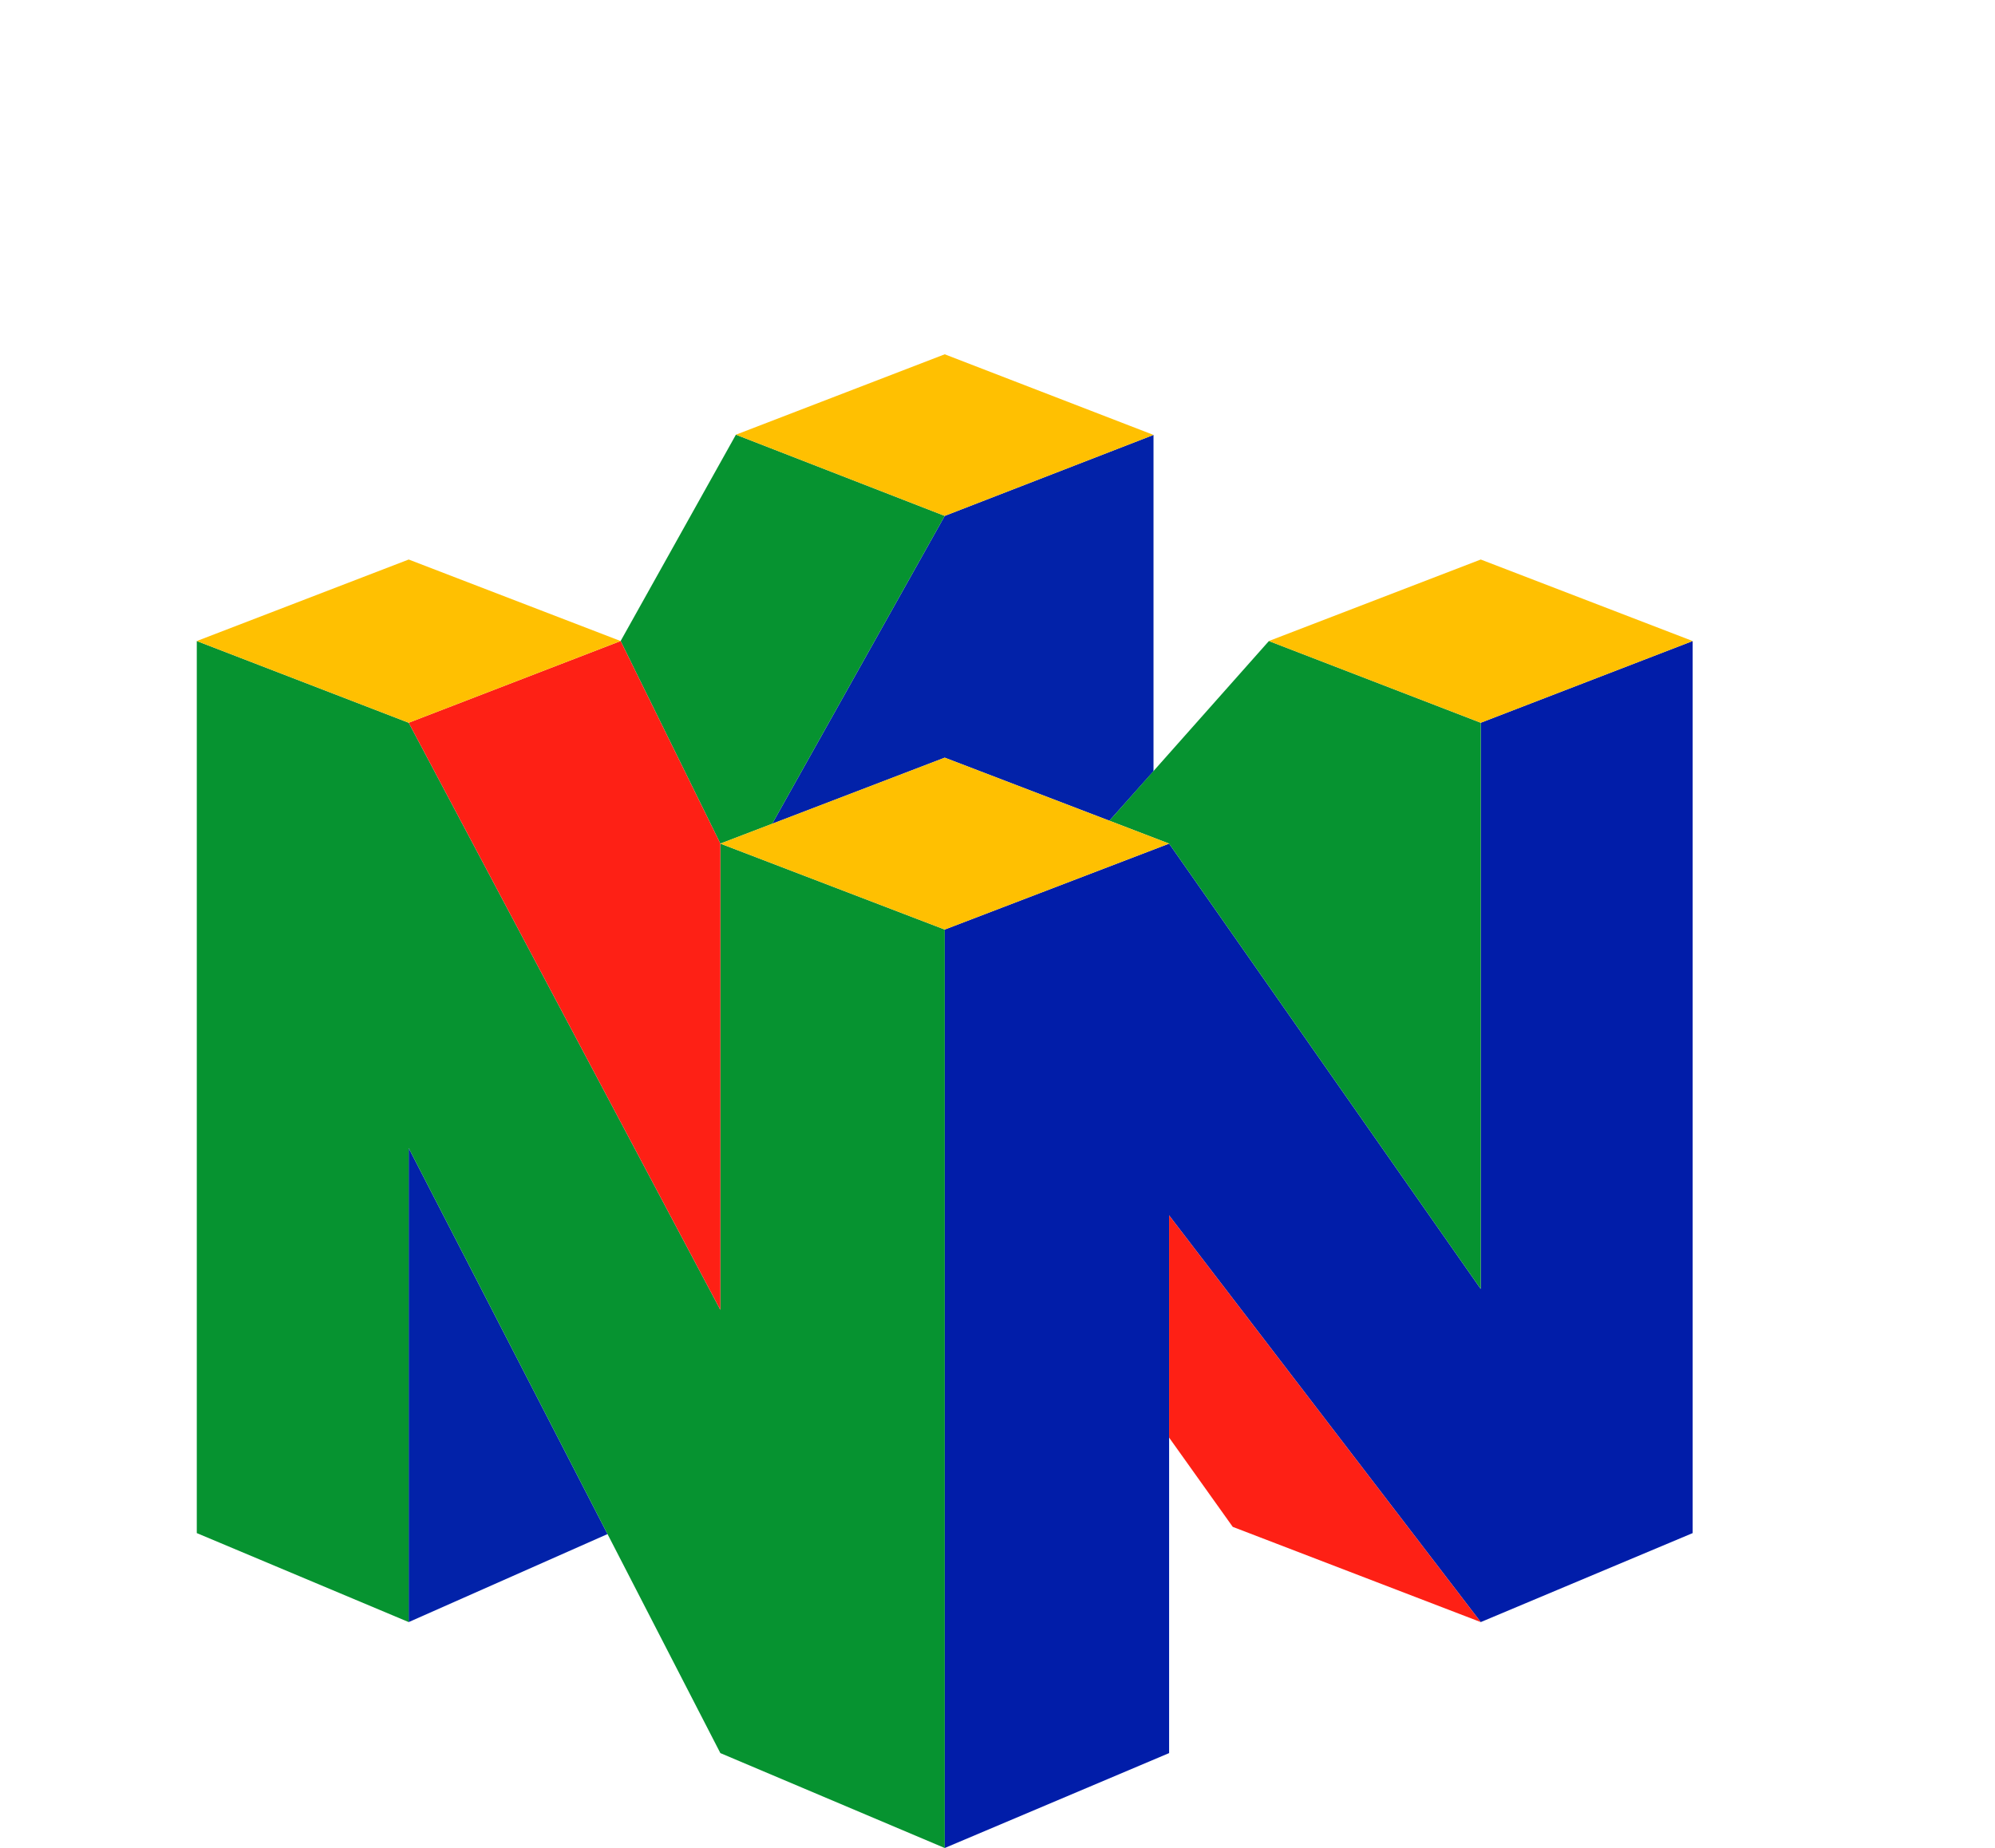 <svg
    xmlns="http://www.w3.org/2000/svg" width="2500" height="2316" viewBox="0 0.014 736.7 682.553">
    <path fill="#0222a9" d="M348.859 190.552l-63.721 113.721 63.721-24.418 60.822 23.289 16.288-18.28V160.65z"/>
    <path fill="#011da9" d="M546.82 599.127L431.729 448.925v198.589l-82.87 35.053V343.341l82.87-31.736L546.82 476.102V266.959l78.262-30.182v329.481z"/>
    <path fill="#0222a9" d="M150.899 599.127l73.427-32.509-73.427-142.557z"/>
    <path fill="#069330" d="M229.163 236.777l36.834 74.819 19.141-7.323 63.721-113.721-77.114-29.989zM409.681 303.144l58.901-66.367 78.238 30.182v209.143L431.729 311.605z"/>
    <path fill="#069330" d="M150.899 266.959l-78.261-30.182v329.481l78.261 32.869V424.061l115.098 223.453 82.862 35.053V343.341l-82.862-31.745v172.212z"/>
    <path fill="#fe2015" d="M265.997 311.596v172.212L150.899 266.959l78.264-30.182zM546.82 599.127L431.729 448.925v82.063l23.502 32.969z"/>
    <path fill="#ffc001" d="M431.729 311.596l-82.87 31.745-82.862-31.745 82.862-31.741zM468.552 236.777l78.268-30.108 78.262 30.108-78.262 30.182zM72.638 236.777l78.261-30.108 78.264 30.108-78.264 30.182zM425.969 160.65l-77.11-29.779-77.114 29.692 77.114 29.989z"/>
</svg>
